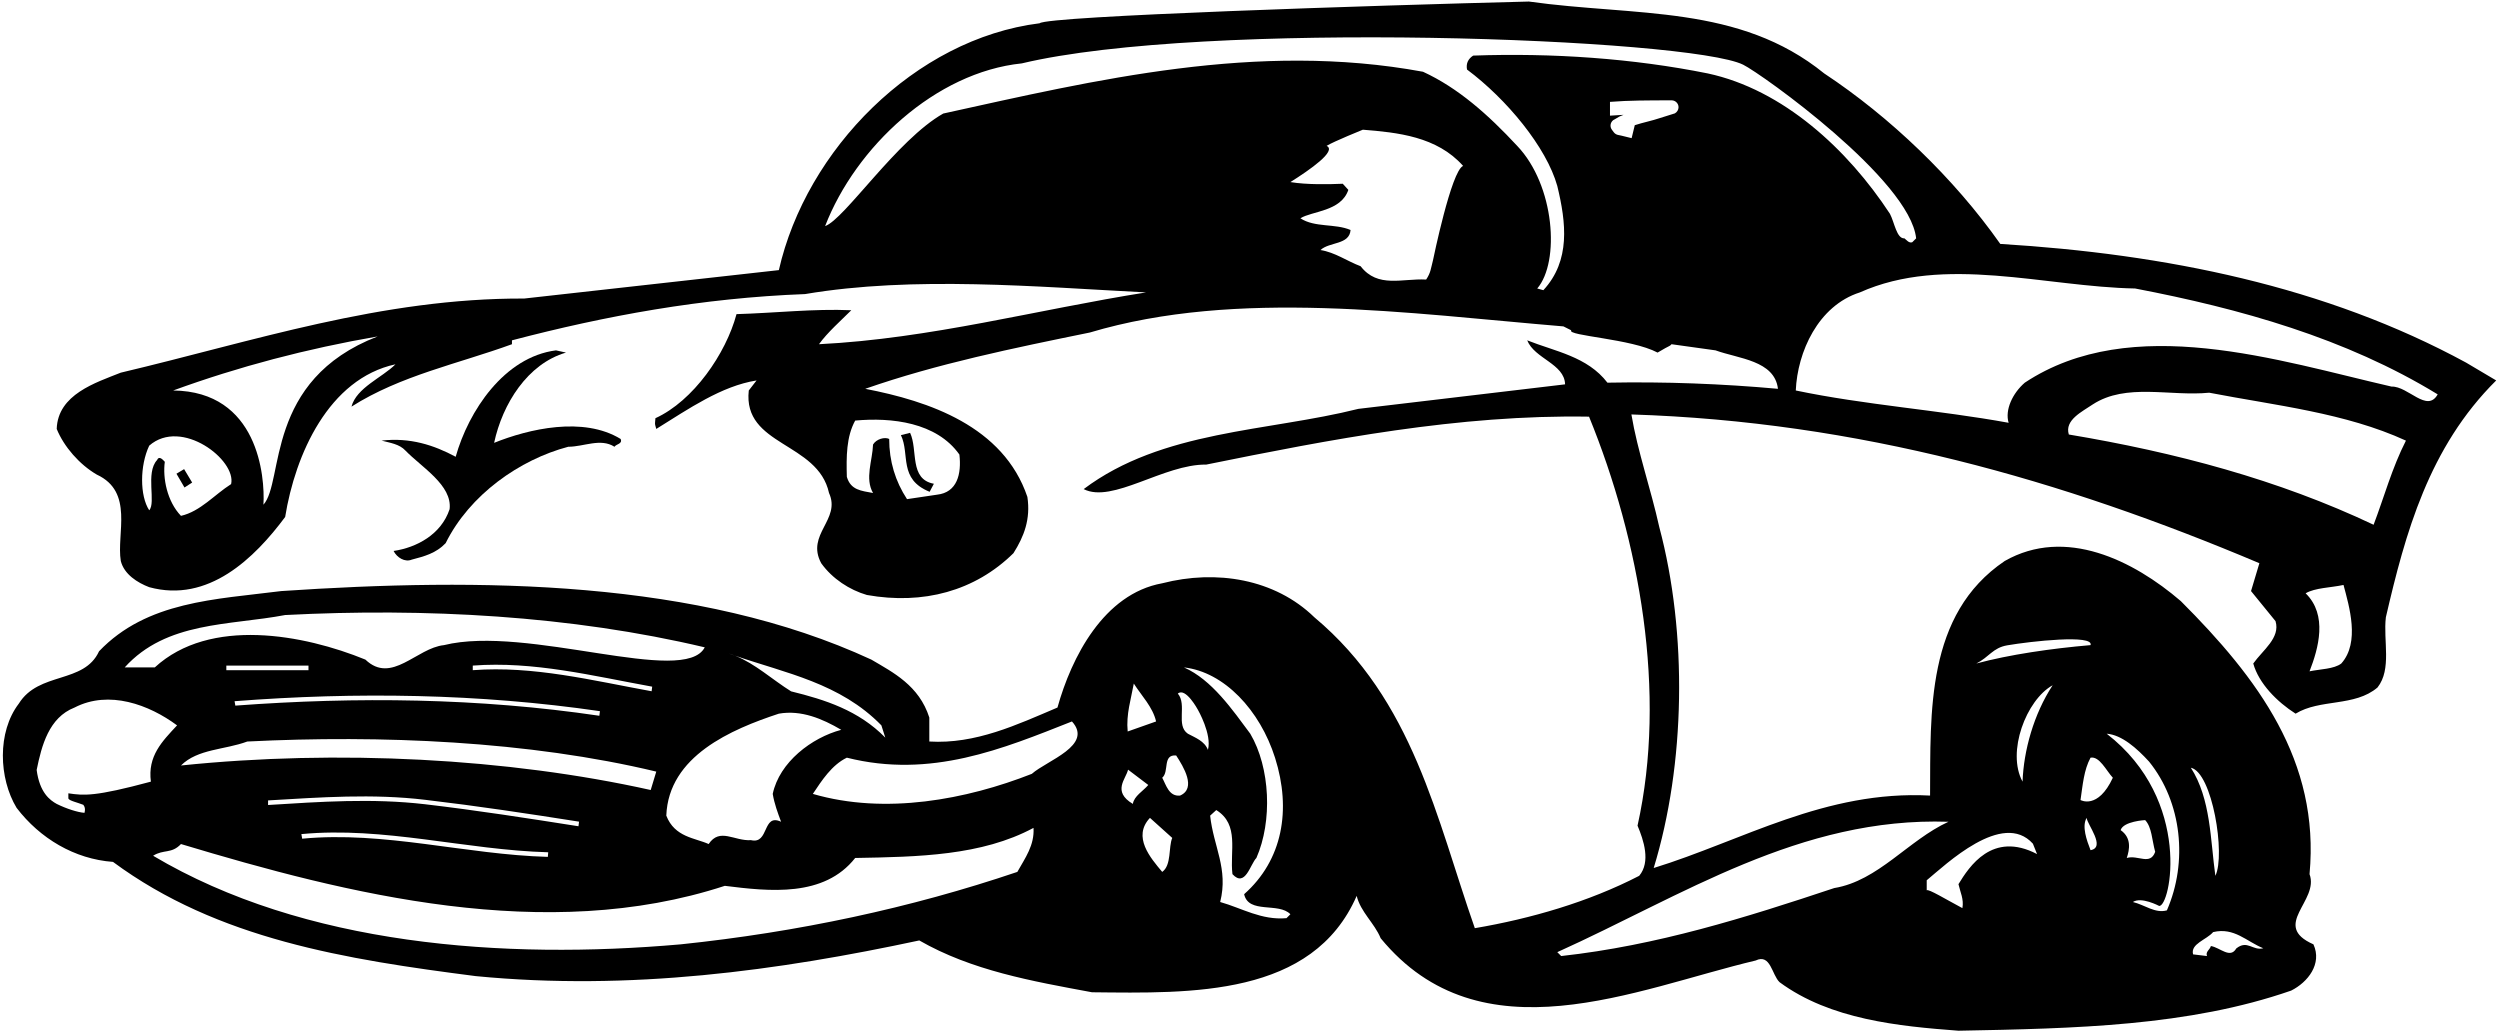 <?xml version="1.0" encoding="UTF-8"?>
<svg xmlns="http://www.w3.org/2000/svg" xmlns:xlink="http://www.w3.org/1999/xlink" width="544pt" height="225pt" viewBox="0 0 544 225" version="1.1">
<g id="surface1">
<path style=" stroke:none;fill-rule:nonzero;fill:rgb(0%,0%,0%);fill-opacity:1;" d="M 519.164 134.316 C 523.41 116.008 528.504 97.336 543.172 82.785 L 536.625 78.906 C 506.07 62.293 471.148 55.262 435.262 53.078 C 425.195 38.77 411.254 25.434 396.945 15.977 C 378.395 0.941 355.965 3.609 332.684 0.336 C 298.855 1.184 227.922 3.488 226.227 5.062 C 199.066 8.461 175.422 32.59 169.48 58.777 L 114.07 64.961 C 83.027 64.84 55.02 74.297 26.285 81.09 C 20.828 83.27 12.582 85.816 12.34 93.336 C 13.914 97.215 17.312 101.094 21.07 103.277 C 29.195 107.035 25.312 116.129 26.285 122.07 C 27.012 124.98 29.922 126.801 32.469 127.77 C 45.32 131.285 55.383 121.465 62.051 112.492 C 64.234 98.91 71.512 82.422 86.059 79.27 C 83.148 82.18 77.574 84.359 76.48 88.484 C 87.152 81.695 99.762 79.148 111.402 74.902 L 111.402 74.055 C 131.77 68.719 152.746 64.84 175.18 63.992 C 198.824 59.988 225.617 62.414 249.383 63.629 C 225.617 67.387 202.461 73.691 178.211 74.902 C 180.027 72.359 183.059 69.691 185.242 67.508 C 177.117 67.145 168.633 68.113 160.266 68.355 C 157.961 76.965 150.867 87.242 142.621 91 C 142.5 92.574 142.441 92 142.805 93.336 C 149.84 88.969 156.992 83.996 164.629 82.785 L 162.934 84.969 C 161.598 97.094 177.969 96.121 180.395 107.277 C 183.059 113.098 175.301 116.25 178.695 122.555 C 181.121 125.949 184.879 128.375 188.637 129.469 C 200.883 131.648 212.16 128.617 220.527 120.371 C 222.828 116.734 224.285 112.977 223.559 108.129 C 218.344 92.727 202.098 87.27 188.273 84.605 C 203.914 79.148 220.527 75.754 237.137 72.359 C 269.27 62.777 306.613 68.234 340.199 71.023 L 341.898 71.871 C 340.93 73.086 354.992 73.691 360.691 76.723 C 363.723 74.902 363.168 75.5 363.723 74.902 L 373.301 76.238 C 378.273 78.059 386.152 78.422 386.883 84.605 C 374.758 83.512 362.391 83.027 349.777 83.27 C 345.414 77.57 338.383 76.48 332.32 74.055 C 333.895 78.059 340.441 79.148 340.562 83.633 L 295.578 88.969 C 275.816 93.941 252.898 93.578 235.805 106.43 C 242.055 109.625 253.266 100.973 262.48 101.094 C 289.395 95.637 317.406 90.184 345.777 90.664 C 356.812 117.703 362.754 150.805 356.328 179.664 C 357.66 182.816 359.234 187.547 356.691 190.578 C 345.656 196.277 333.047 199.914 320.922 201.973 C 312.555 178.09 307.586 152.383 286 134.316 C 277.395 125.949 264.66 123.891 252.898 126.922 C 240.168 129.223 233.137 143.047 230.105 153.961 C 221.254 157.719 212.281 161.961 202.219 161.355 L 202.219 156.141 C 200 149.168 194.336 146.32 189.605 143.531 C 151.898 126.07 104.488 125.707 61.203 128.617 C 46.895 130.438 31.98 130.801 21.555 141.715 C 18.281 148.867 8.461 146.078 4.094 153.109 C -0.633 159.293 -0.27 169.359 3.609 175.785 C 8.703 182.453 16.219 186.938 24.586 187.547 C 47.383 204.398 75.27 208.766 103.52 212.402 C 137.105 215.676 169.48 211.188 200.035 204.641 C 211.434 211.188 224.527 213.492 237.621 215.918 C 259.324 216.16 285.637 216.887 295.215 194.941 C 296.066 198.457 299.098 200.883 300.43 204.156 C 322.254 230.711 355.965 215.191 382.031 209.008 C 385.305 207.43 385.547 212.16 387.246 213.734 C 398.277 221.859 413.191 223.312 426.164 224.285 C 451.508 223.801 476.242 223.312 498.555 215.555 C 502.191 213.734 505.344 209.734 503.402 205.488 C 494.066 201.367 504.738 196.031 502.555 190.215 C 504.859 165.598 491.277 147.531 474.547 130.801 C 464.238 121.949 449.445 114.555 436.23 122.07 C 419.012 133.711 420.105 155.051 419.984 173.117 C 397.188 171.906 379.121 182.938 359.844 188.879 C 366.754 166.328 367.238 137.832 361.055 114.676 C 359.234 106.43 356.328 98.184 354.992 90.184 C 404.34 91.758 448.598 104.367 491.641 122.555 L 489.824 128.617 L 495.156 135.164 C 496.25 138.801 492.367 141.469 490.309 144.379 C 491.52 148.746 495.52 152.746 499.523 155.293 C 504.859 152.02 512.375 153.84 517.348 149.594 C 520.5 145.594 518.559 139.41 519.164 134.316 Z M 50.289 105.34 C 46.652 107.641 43.621 111.277 39.379 112.25 C 36.348 109.098 35.379 104.004 35.863 100.488 C 35.5 100.125 34.648 99.031 34.164 100.125 C 31.617 102.914 33.988 109.383 32.469 111.035 C 30.406 107.883 30.406 101.336 32.469 96.973 C 39.5 90.832 51.504 100.125 50.289 105.34 Z M 57.324 109.824 C 57.688 103.641 56.168 85.168 37.68 84.969 C 51.988 79.754 66.781 75.875 82.18 73.207 C 57.512 82.707 61.875 104.773 57.324 109.824 Z M 208.766 98.91 C 209.25 103.156 208.281 107.156 203.914 107.641 L 197.367 108.613 C 194.82 104.73 193.488 100.367 193.488 95.516 C 192.52 95.031 190.699 95.516 189.973 96.73 C 189.852 100.246 188.152 104.125 189.973 107.277 C 187.426 106.793 185.121 106.672 184.273 103.762 C 184.152 99.395 184.152 95.031 186.09 91.516 C 193.973 90.789 203.793 91.879 208.766 98.91 Z M 191.789 157.84 L 192.641 160.508 C 186.82 154.566 179.543 152.262 172.148 150.441 C 168.082 147.914 164.312 144.398 159.941 142.676 C 159.484 142.52 159.023 142.363 158.566 142.199 C 159.031 142.336 159.488 142.5 159.941 142.676 C 170.961 146.48 182.828 148.645 191.789 157.84 Z M 169.965 178.816 C 165.844 176.875 167.418 183.785 163.418 182.816 C 159.781 183.059 156.629 180.027 154.203 183.664 C 151.293 182.332 146.805 182.211 144.988 177.48 C 145.473 164.508 159.176 158.688 169.48 155.293 C 174.328 154.445 178.938 156.383 183.059 158.809 C 176.633 160.508 169.602 165.844 168.145 172.754 C 168.512 174.934 169.238 176.875 169.965 178.816 Z M 62.051 133.832 C 92.484 132.254 124.254 133.953 153.355 140.863 C 148.934 149.395 114.676 135.895 96.609 140.379 C 90.668 140.984 85.211 148.988 79.512 143.531 C 66.176 138.074 45.684 134.195 33.68 145.23 L 27.133 145.23 C 36.227 135.164 49.926 136.137 62.051 133.832 Z M 92.457 175 C 81 173.668 69.707 174.457 58.332 175.168 L 58.332 174.168 C 69.75 173.5 81.043 172.668 92.543 174.043 C 103.875 175.375 114.875 177.043 126 178.793 L 125.875 179.793 C 114.75 178.043 103.793 176.332 92.457 175 Z M 119.293 185.457 L 119.207 186.457 C 101.332 185.957 83.625 180.793 65.75 182.5 L 65.582 181.5 C 83.543 179.793 101.332 184.957 119.293 185.457 Z M 39.379 166.57 C 43.016 162.93 48.957 163.176 53.809 161.355 C 82.785 159.902 115.039 161.234 142.805 167.902 L 141.594 171.906 C 110.551 164.992 73.449 163.051 39.379 166.57 Z M 130.543 154.75 L 130.418 155.75 C 104.207 151.875 77.582 151.582 51.207 153.543 L 51.043 152.582 C 77.5 150.543 104.25 150.918 130.543 154.75 Z M 102.875 145.832 L 102.875 144.832 C 116.125 143.832 129 147.082 141.918 149.418 L 141.793 150.418 C 128.918 148.082 116.082 144.832 102.875 145.832 Z M 67.125 145.832 C 61.168 145.832 55.207 145.832 49.25 145.832 L 49.25 144.832 C 55.207 144.832 61.168 144.832 67.125 144.832 Z M 14.875 172.625 L 14.875 173.75 C 15.047 174.242 16.875 174.625 18.125 175.125 C 18.75 175.867 18.375 176.875 18.375 176.875 C 16.875 176.75 14.5 176 12.34 174.934 C 10.875 174.125 8.625 172.5 7.977 167.539 C 9.066 162.203 10.641 156.141 16.219 153.961 C 23.738 150.078 32.469 153.352 38.531 157.84 C 35.258 161.355 32.102 164.508 32.832 170.086 C 20.625 173.375 18.25 173.125 14.875 172.625 Z M 221.375 189.727 C 198.094 197.609 173.602 202.824 148.141 205.488 C 109.582 208.887 66.176 205.734 33.316 186.211 C 35.621 184.758 37.316 185.848 39.379 183.664 C 75.633 194.578 118.797 205.488 157.719 192.758 C 167.418 193.973 179.301 195.305 186.09 186.695 C 199.793 186.453 213.613 186.211 224.891 180.148 C 225.133 183.906 223.074 186.695 221.375 189.727 Z M 224.527 168.387 C 210.34 173.965 192.641 177.359 176.875 172.754 C 178.816 169.844 181 166.449 184.273 164.871 C 202.582 169.48 218.223 162.93 233.258 156.988 C 237.984 162.203 227.801 165.477 224.527 168.387 Z M 246.715 148.746 C 248.414 151.414 250.84 153.84 251.566 156.988 L 245.383 159.172 C 245.02 155.414 246.109 152.141 246.715 148.746 Z M 246.508 174.93 C 241.941 172.203 245.031 169.492 245.465 167.477 L 249.867 170.812 C 248.738 172.148 246.773 173.215 246.508 174.93 Z M 252.898 189.727 C 250.355 186.695 246.352 182.09 250.23 177.969 L 255.082 182.332 C 254.234 184.273 254.961 188.273 252.898 189.727 Z M 256.781 173.117 C 254.355 173.359 253.75 170.812 252.898 169.238 C 254.477 167.902 252.898 164.145 255.93 164.387 C 257.508 166.812 260.418 171.539 256.781 173.117 Z M 262.844 163.176 C 262.113 161.234 260.055 160.508 258.477 159.656 C 255.809 157.84 258.355 153.352 256.297 150.926 C 257.992 149.473 260.66 154.445 260.66 154.445 C 260.66 154.445 263.758 159.82 262.844 163.176 Z M 279.938 199.793 C 274.48 200.277 270.238 197.609 265.512 196.277 C 267.328 189 264.055 184.273 263.328 177.48 L 264.66 176.27 C 269.754 179.422 267.57 185.242 268.18 190.215 C 270.965 193.242 272.059 188.031 273.391 186.695 C 276.906 178.695 276.422 167.055 272.059 159.656 C 268.18 154.445 263.691 147.898 257.629 145.23 C 266.359 146.199 274.172 154.523 277.457 164.914 C 281.035 176.223 279.09 187.18 270.723 194.578 C 271.695 198.941 278.242 196.277 280.789 198.941 Z M 492.488 206.34 C 490.188 206.945 489.039 204.441 486.613 206.383 C 485.281 208.684 483.152 206.219 481.094 205.855 C 480.852 206.703 479.879 207.066 480.242 208.035 L 477.215 207.672 C 476.605 205.367 480.121 204.52 481.578 202.824 C 486.184 201.73 488.852 204.883 492.488 206.34 Z M 482.062 190.578 C 480.973 182.816 481.094 173.844 476.727 167.055 C 481.398 168.066 484.312 186.012 482.062 190.578 Z M 426.164 192.395 C 426.531 194.094 427.379 195.668 427.016 197.609 C 423.441 195.711 419.617 193.363 419.254 193.73 L 419.254 191.547 C 423.379 188.152 435.75 176.25 442.359 183.586 L 443.262 185.848 C 433.5 180.75 428.469 188.637 426.164 192.395 Z M 440.109 170.086 C 436.594 163.66 440.902 152.305 446.656 149.109 C 442.535 155.414 440.352 163.297 440.109 170.086 Z M 454.902 185 C 454.055 182.816 452.965 179.785 454.055 177.969 C 454.176 179.422 458.297 184.395 454.902 185 Z M 462.785 186.695 C 463.391 184.879 463.875 182.332 461.449 180.633 C 462.059 178.695 466.785 178.453 466.785 178.453 C 468.25 180 468.25 182.75 468.969 185.363 C 467.879 188.395 465.211 185.969 462.785 186.695 Z M 467.633 165.719 C 474.789 174.57 476.121 187.547 471.516 198.094 C 468.969 198.82 466.664 196.883 464.117 196.277 C 465.938 195.062 469.816 197.125 469.816 197.125 C 472.242 197.488 477.25 174.25 458.418 159.656 C 461.691 159.902 464.969 162.809 467.633 165.719 Z M 459.754 169.238 C 456.5 176.25 452.719 174.086 452.719 174.086 C 453.203 170.812 453.449 167.539 454.902 164.871 C 456.844 164.508 458.297 167.66 459.754 169.238 Z M 436.781 140.422 C 441.859 139.559 455.695 137.996 454.902 140.379 C 446.414 141.105 437.199 142.441 430.047 144.379 C 432.832 142.988 433.629 140.957 436.781 140.422 Z M 423.984 178.816 C 415.254 182.816 408.707 191.668 399.129 193.242 C 379.848 199.672 360.57 205.734 339.715 208.035 L 338.867 207.188 C 366.027 194.941 391.73 177.723 423.984 178.816 Z M 311.828 56.594 C 311.332 58.5 311.332 59.332 310.332 60.832 C 305.145 60.539 299.824 62.777 296.066 57.93 C 293.156 56.84 290.488 54.898 287.336 54.41 C 289.273 52.594 293.641 53.32 293.883 50.047 C 290.488 48.594 286.121 49.562 282.969 47.504 C 285.395 45.926 291.82 46.047 293.398 41.316 L 292.184 39.984 C 289.273 40.105 284.426 40.227 280.789 39.621 C 285.031 36.953 290.973 32.828 288.668 31.738 C 290.246 30.77 296.551 28.223 296.551 28.223 C 304.066 28.828 312.676 29.68 318.375 36.105 C 315.828 37.074 311.828 56.594 311.828 56.594 Z M 364.457 24.668 L 361.207 25.688 C 359.414 26.301 357.531 26.648 355.727 27.242 L 355.043 30.062 C 354.312 29.895 353.562 29.707 352.832 29.52 L 352.043 29.355 C 351.688 29.27 351.375 29.062 351.168 28.793 L 350.75 28.23 C 350.25 27.562 350.395 26.625 351.062 26.125 C 351.145 26.062 351.23 26.02 351.332 25.98 L 352.395 25.355 C 352.688 25.223 352.988 25.105 353.285 24.988 C 352.301 25.031 351.316 25.09 350.332 25.168 L 350.332 22.168 C 354.5 21.832 358.668 21.855 362.832 21.832 L 363.75 21.832 C 364.562 21.832 365.25 22.5 365.25 23.332 C 365.25 23.875 364.938 24.395 364.457 24.668 Z M 371.605 15.977 C 355.355 12.703 337.773 11.488 320.559 12.098 C 319.465 12.824 318.98 13.793 319.223 15.129 C 327.832 21.555 336.508 32.023 338.867 40.469 C 340.805 48.473 341.777 56.715 335.836 63.145 L 334.504 62.777 C 339.473 56.961 338.332 40.332 330.137 31.738 C 323.832 24.949 317.285 19.129 309.645 15.613 C 273.512 8.945 238.352 17.43 205.25 24.707 C 195.184 30.406 183.77 47.73 179.543 49.199 C 186.215 31.98 203.551 15.734 222.344 13.793 C 261.992 4.336 367.668 8.332 379.309 14.078 C 383.363 16.078 415.617 39.137 416.953 51.867 L 416.102 52.715 C 415.375 52.957 414.891 52.23 414.406 51.867 C 412.707 51.988 412.223 48.352 411.254 46.531 C 402.039 32.465 387.973 19.492 371.605 15.977 Z M 437.078 92 C 421.801 89.211 405.797 88.121 390.762 84.969 C 391.125 76.602 395.609 66.539 404.703 63.629 C 423.137 55.383 444.961 62.414 464.602 62.777 C 487.398 67.145 510.438 73.57 530.441 85.816 C 528.137 89.938 524.016 83.996 520.379 84.117 C 496.008 78.539 463.875 67.871 440.594 83.27 C 437.93 85.574 436.23 89.211 437.078 92 Z M 509.465 144.379 C 507.891 145.594 504.859 145.594 502.555 146.078 C 504.492 141.105 506.555 133.832 501.703 129.102 C 503.766 127.891 507.16 127.891 509.949 127.285 C 511.164 131.891 513.59 139.773 509.465 144.379 Z M 516.496 114.188 C 495.766 104.367 473.332 98.426 450.176 94.547 C 449.203 91.395 453.086 89.574 455.387 88 C 462.664 83.27 472.242 86.301 480.73 85.453 C 495.156 88.242 510.312 89.816 523.531 95.879 C 520.5 101.82 518.801 108.129 516.496 114.188 "/>
<path style=" stroke:none;fill-rule:nonzero;fill:rgb(0%,0%,0%);fill-opacity:1;" d="M 123.164 76.723 L 120.98 76.238 C 109.703 77.691 101.945 89.453 99.156 99.395 C 94.426 96.852 89.211 95.152 83.027 95.879 C 84.848 96.363 86.91 96.609 88.242 98.062 C 91.758 101.699 98.441 105.578 97.836 110.793 C 96 116.332 90.613 119.16 85.645 119.887 C 86.371 121.344 88.121 122.391 89.578 121.781 C 92.363 121.055 94.91 120.371 96.973 118.191 C 102.188 107.641 113.098 100.004 123.648 97.215 C 127.043 97.215 130.68 95.273 133.711 97.215 C 134.074 96.609 135.531 96.609 135.047 95.516 C 126.922 90.547 115.039 93.336 107.52 96.363 C 109.34 87.879 114.797 79.148 123.164 76.723 "/>
<path style=" stroke:none;fill-rule:nonzero;fill:rgb(0%,0%,0%);fill-opacity:1;" d="M 38.395 103.082 C 38.98 104.082 39.562 105.082 40.145 106.082 L 41.812 105 C 41.23 104 40.645 103.082 40.062 102.082 L 38.395 103.082 "/>
<path style=" stroke:none;fill-rule:nonzero;fill:rgb(0%,0%,0%);fill-opacity:1;" d="M 202.289 107.016 L 203.211 105.266 C 197.789 104.266 199.789 97.934 198.039 94.184 L 196.039 94.684 C 198.039 98.848 195.461 104.266 202.289 107.016 "/>
</g>
</svg>
